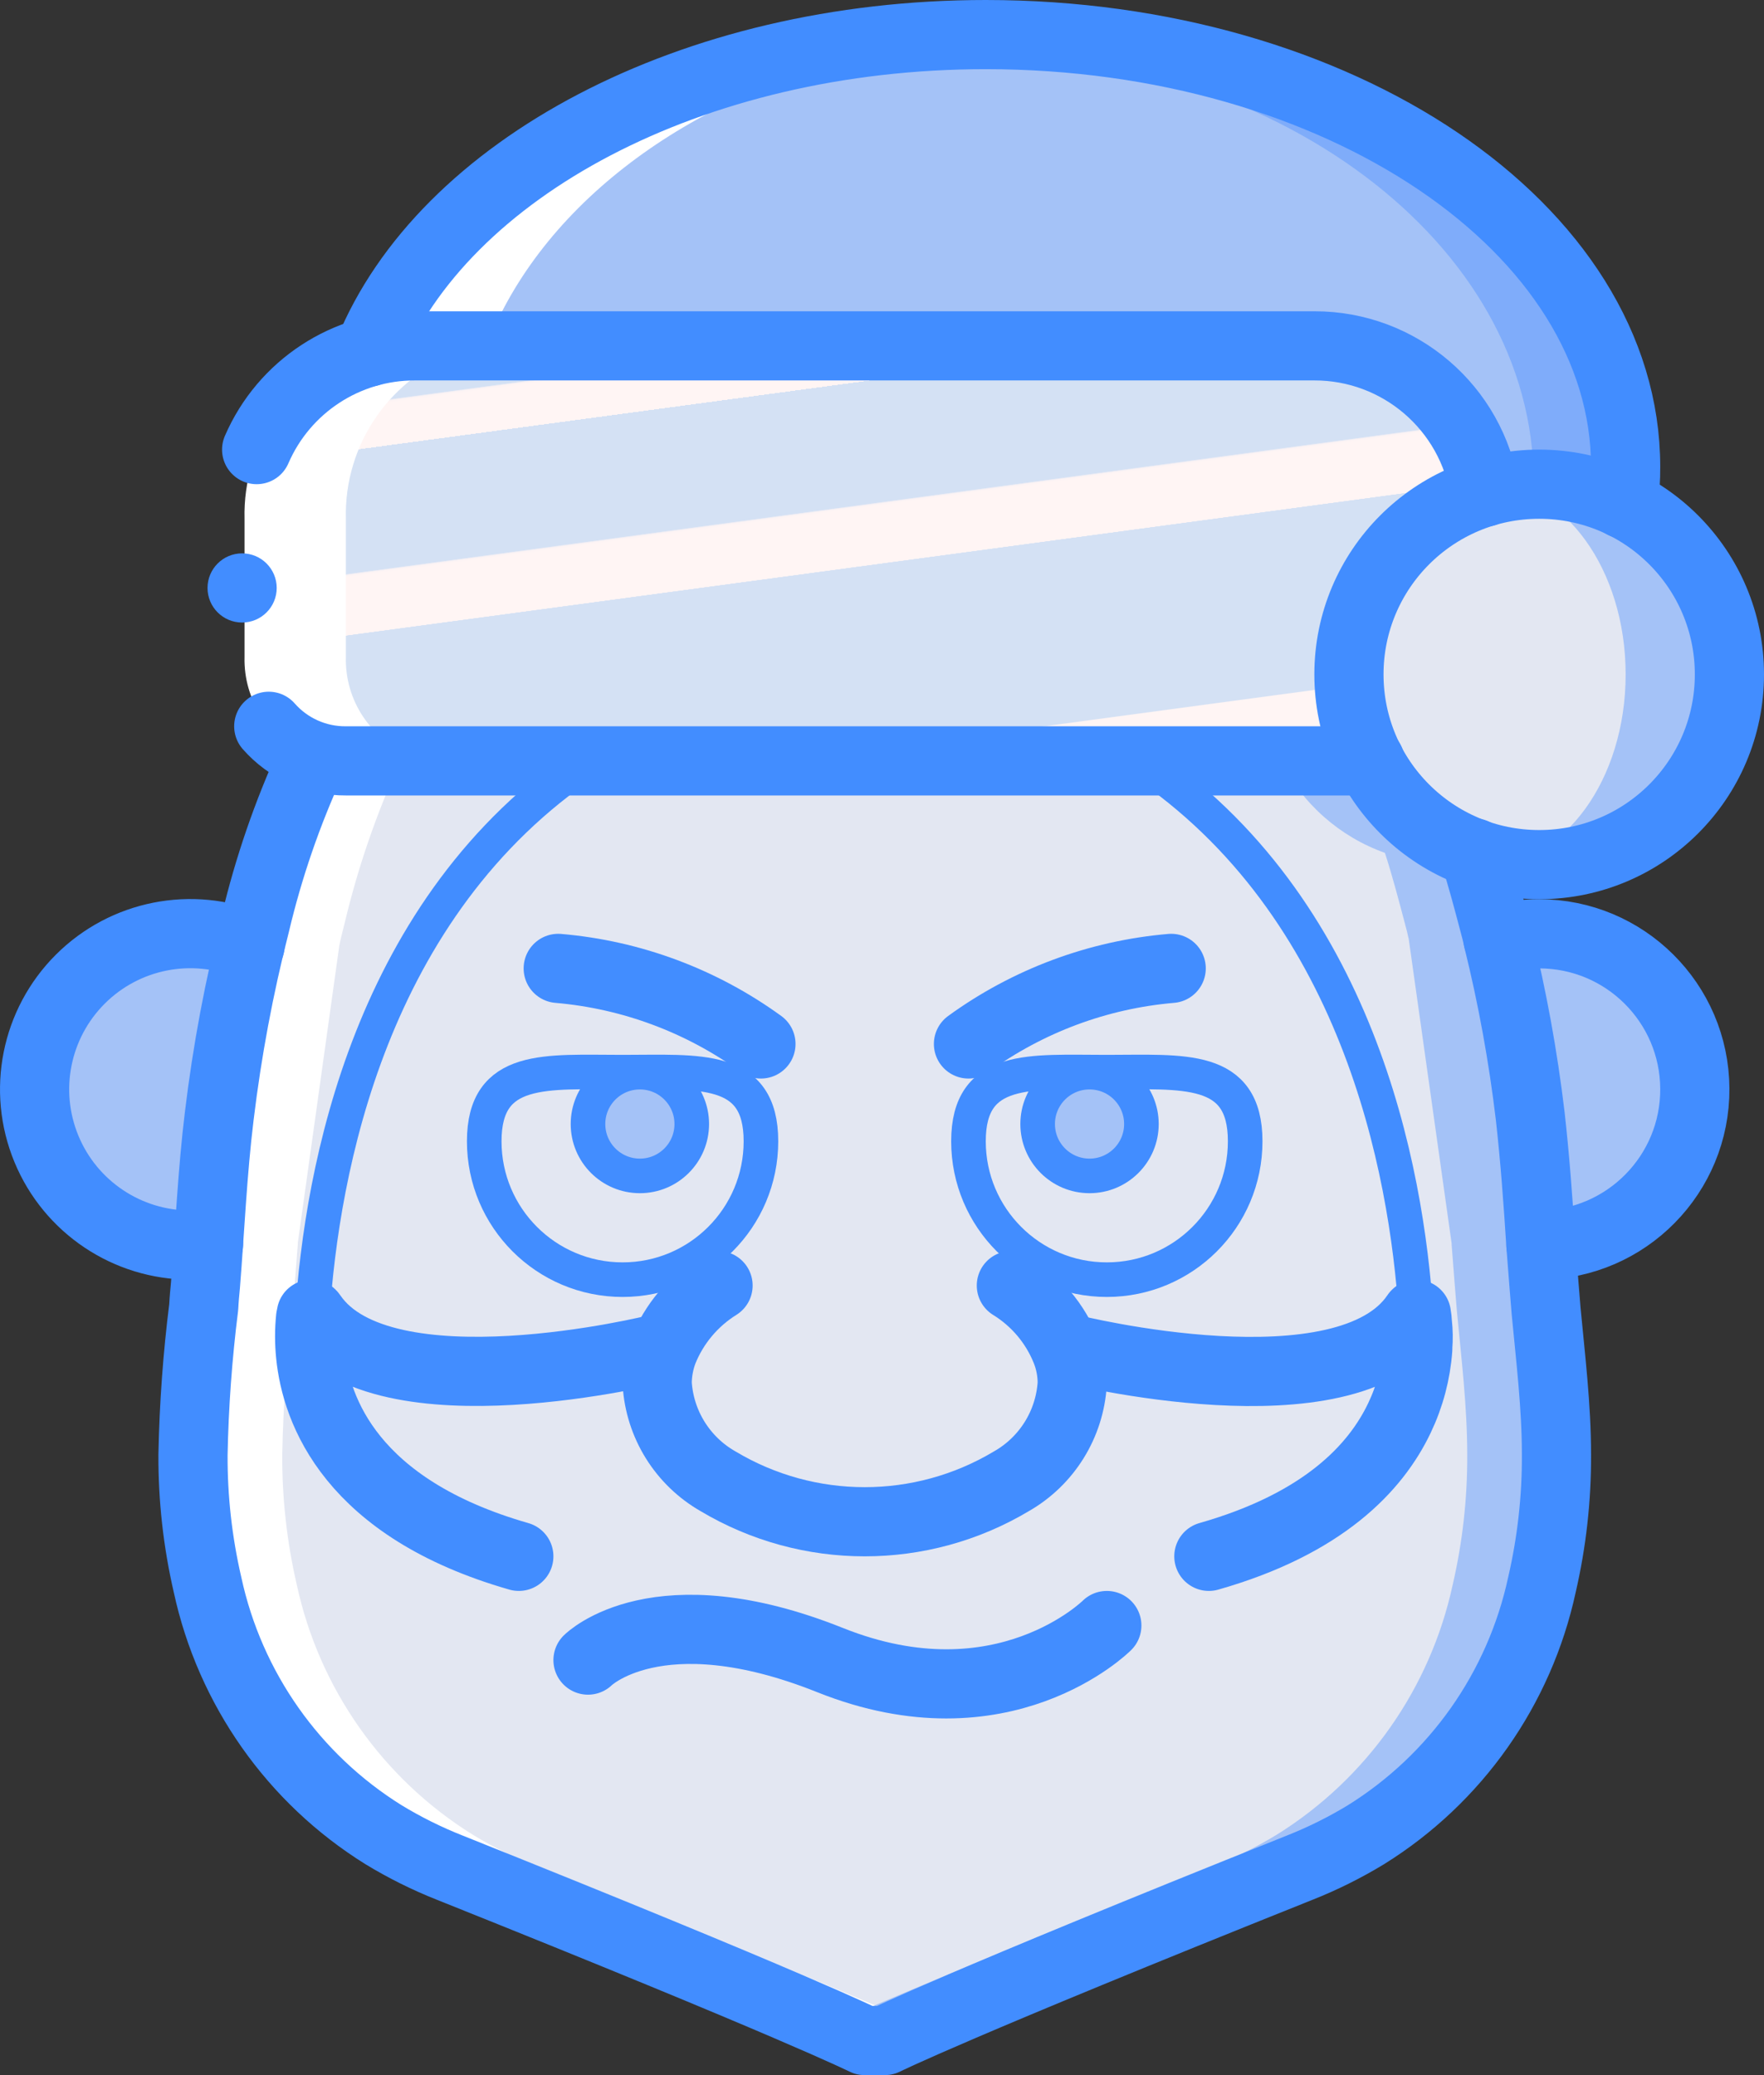 <?xml version="1.0" ?><svg height="60px" version="1.1" viewBox="0 0 51 60" width="51px" xmlns="http://www.w3.org/2000/svg" xmlns:xlink="http://www.w3.org/1999/xlink"><rect x="0" y="0" width="51" height="60" fill="#333333" stroke="none"/><title/><desc/><defs><linearGradient id="linearGradient-1" x1="19.347%" x2="78.692%" y1="-29.742%" y2="133.116%"><stop offset="0%" stop-color="#D4E1F4"/><stop offset="17.173%" stop-color="#D4E1F4"/><stop offset="20%" stop-color="#D4E1F4"/><stop offset="20.014%" stop-color="#DAE4F4"/><stop offset="20.069%" stop-color="#EBEBF4"/><stop offset="20.136%" stop-color="#F6F1F4"/><stop offset="20.231%" stop-color="#FDF4F4"/><stop offset="20.495%" stop-color="#FFF5F4"/><stop offset="25.222%" stop-color="#FFF5F4"/><stop offset="26%" stop-color="#FFF5F4"/><stop offset="26%" stop-color="#D4E1F4"/><stop offset="39.739%" stop-color="#D4E1F4"/><stop offset="42%" stop-color="#D4E1F4"/><stop offset="42.014%" stop-color="#DAE4F4"/><stop offset="42.069%" stop-color="#EBEBF4"/><stop offset="42.136%" stop-color="#F6F1F4"/><stop offset="42.231%" stop-color="#FDF4F4"/><stop offset="42.495%" stop-color="#FFF5F4"/><stop offset="48.939%" stop-color="#FFF5F4"/><stop offset="50%" stop-color="#FFF5F4"/><stop offset="50.003%" stop-color="#F9F2F4"/><stop offset="50.014%" stop-color="#E8EBF4"/><stop offset="50.028%" stop-color="#DDE5F4"/><stop offset="50.047%" stop-color="#D6E2F4"/><stop offset="50.1%" stop-color="#D4E1F4"/><stop offset="70.622%" stop-color="#D4E1F4"/><stop offset="74%" stop-color="#D4E1F4"/><stop offset="74.1%" stop-color="#FFF5F4"/><stop offset="83.459%" stop-color="#FFF5F4"/><stop offset="85%" stop-color="#FFF5F4"/><stop offset="85.1%" stop-color="#D4E1F4"/></linearGradient></defs><g fill="none" fill-rule="evenodd" id="Page-1" stroke="none" stroke-width="1"><g id="013---Cross-Santa" transform="translate(1, 1)"><g id="Colour"><path d="M44,41.06 C44.006,42.325 43.865,43.587 43.58,44.82 C42.932,47.82 41.096,50.429 38.49,52.05 C37.881,52.42 37.242,52.738 36.58,53 C26.58,57 24.58,58 24.58,58 L24,58 C24,58 23.75,57.88 23,57.54 C21.61,56.93 18.49,55.6 12,53 C11.338,52.738 10.699,52.42 10.09,52.05 C7.484,50.429 5.648,47.82 5,44.82 C4.715,43.587 4.574,42.325 4.58,41.06 C4.608,39.632 4.712,38.207 4.89,36.79 C4.9,36.58 4.92,36.37 4.94,36.16 C4.97,35.76 5,35.36 5.03,34.97 L5.03,34.94 L6.23,26.34 C6.27,26.13 6.33,25.92 6.38,25.71 C6.763,24.09 7.306,22.513 8,21 L8.06,20.84 C8.09,20.85 7.54,20.14 7.87,20.01 L7.88,20.01 C7.919,20.001 7.96,19.997 8,20 C8.64,20.01 9.61,20.02 10.82,20.02 C11.93,20.01 13.14,20.01 14.42,20.01 C19.59,20 26.52,19.96 31.79,19.95 C35.17,19.95 37.87,19.96 39,20 C39.39,20.01 38.61,21 38.61,21 C39.234,22.241 40.312,23.193 41.62,23.66 C41.84,24.34 42.02,25.03 42.2,25.71 C42.24,25.86 42.28,26.01 42.31,26.16 L43.55,34.96 L43.55,35 C43.58,35.38 43.61,35.77 43.64,36.16 C43.66,36.41 43.68,36.65 43.7,36.9 C43.83,38.28 44,39.67 44,41.06 Z" fill="#A4C2F7" id="Shape"/><path d="M41.42,41.06 C41.426,42.325 41.285,43.587 41,44.82 C40.352,47.82 38.516,50.429 35.91,52.05 C35.301,52.42 34.662,52.738 34,53 C27.51,55.6 24.39,56.93 23,57.54 C21.61,56.93 18.49,55.6 12,53 C11.338,52.738 10.699,52.42 10.09,52.05 C7.484,50.429 5.648,47.82 5,44.82 C4.715,43.587 4.574,42.325 4.58,41.06 C4.608,39.632 4.712,38.207 4.89,36.79 C4.9,36.58 4.92,36.37 4.94,36.16 C4.97,35.76 5,35.36 5.03,34.97 L5.03,34.94 L6.23,26.34 C6.27,26.13 6.33,25.92 6.38,25.71 C6.763,24.09 7.306,22.513 8,21 L8.06,20.84 C8.09,20.85 7.54,20.14 7.87,20.01 L7.88,20.01 C8.74,20.02 9.73,20.02 10.82,20.02 C11.93,20.01 13.14,20.01 14.42,20.01 C20.14,19.98 27.12,19.95 31.79,19.95 C33.94,19.95 35.59,19.97 36.42,20 C36.82,20.01 36.03,21 36.03,21 C36.654,22.241 37.732,23.193 39.04,23.66 C39.26,24.34 39.44,25.03 39.62,25.71 C39.66,25.86 39.7,26.01 39.73,26.16 L40.97,34.96 L40.97,35 C41,35.38 41.03,35.77 41.06,36.16 C41.08,36.41 41.1,36.65 41.12,36.9 C41.25,38.28 41.42,39.67 41.42,41.06 Z" fill="#E3E7F2" id="Shape"/><path d="M46,12.5 C46.002,12.858 45.981,13.215 45.938,13.57 L43.649,13.26 L14,9.18 C15.453,5.12 19.512,1.88 24.717,0.6 C26.35,0.199 28.027,-0.003 29.709,-5.55111512e-16 C38.709,-1.11029079e-16 46,5.6 46,12.5 Z" fill="#7FACFA" id="Shape"/><path d="M42,12.5 C42.002,12.858 41.981,13.215 41.938,13.57 L39.649,13.26 L10,9.18 C11.453,5.12 15.512,1.88 20.717,0.6 C22.35,0.199 24.027,-0.003 25.709,-4.4408921e-16 C34.709,-6.77626358e-21 42,5.6 42,12.5 Z" fill="#FFFFFF" id="Shape"/><path d="M43.34,12.93 C43.34,13.04 43.34,13.15 43.331,13.26 L13,9.18 C14.486,5.12 18.639,1.88 23.963,0.6 C24.863,0.487 25.768,0.43 26.675,0.43 C35.881,0.43 43.34,6.03 43.34,12.93 Z" fill="#A4C2F7" id="Shape"/><path d="M39,13.23 L35.957,21 L8.82,21 C8.525,21.004 8.232,20.949 7.958,20.84 C6.793,20.386 6.038,19.25 6.07,18 L6.07,14 C6.014,11.833 7.373,9.881 9.424,9.18 C9.823,9.06 10.236,8.999 10.653,9 L34.482,9 C36.833,9.082 38.763,10.889 39,13.23 Z" fill="#FFFFFF" id="Shape"/><path d="M41.93,13.23 L38.887,21 L11.75,21 C11.455,21.004 11.162,20.949 10.888,20.84 C9.723,20.386 8.968,19.25 9,18 L9,14 C8.944,11.833 10.303,9.881 12.354,9.18 C12.753,9.06 13.166,8.999 13.583,9 L37.412,9 C39.763,9.082 41.693,10.889 41.93,13.23 Z" fill="url(#linearGradient-1)" id="Shape"/><path d="M24.29,56.98 C23.75,57.22 23.33,57.4 23,57.54 C21.61,56.93 18.49,55.6 12,53 C11.338,52.738 10.699,52.42 10.09,52.05 C7.484,50.429 5.648,47.82 5,44.82 C4.715,43.587 4.574,42.325 4.58,41.06 C4.608,39.632 4.712,38.207 4.89,36.79 C4.9,36.58 4.92,36.37 4.94,36.16 C4.97,35.76 5,35.36 5.03,34.97 L5.03,34.94 L6.23,26.34 C6.27,26.13 6.33,25.92 6.38,25.71 C6.763,24.09 7.306,22.513 8,21 L8.06,20.84 C8.09,20.85 7.54,20.14 7.87,20.01 L7.88,20.01 C8.64,20.02 9.5,20.02 10.44,20.02 C10.13,20.16 10.67,20.85 10.64,20.84 L10.58,21 C9.886,22.513 9.343,24.09 8.96,25.71 C8.91,25.92 8.85,26.13 8.81,26.34 L7.61,34.94 L7.61,34.97 C7.58,35.36 7.55,35.76 7.52,36.16 C7.5,36.37 7.48,36.58 7.47,36.79 C7.292,38.207 7.188,39.632 7.16,41.06 C7.154,42.325 7.295,43.587 7.58,44.82 C8.228,47.82 10.064,50.429 12.67,52.05 C13.279,52.42 13.918,52.738 14.58,53 C19.55,54.99 22.54,56.24 24.29,56.98 Z" fill="#FFFFFF" id="Shape"/><path d="M49,18.5 C49.001,19.959 48.422,21.358 47.39,22.39 C46.358,23.422 44.959,24.001 43.5,24 C40.468,23.987 38.013,21.532 38,18.5 C38,15.462 40.462,13 43.5,13 C46.538,13 49,15.462 49,18.5 L49,18.5 Z" fill="#A4C2F7" id="Shape"/><path d="M46,18.5 C46,21.54 44.211,24 42,24 C41.524,23.998 41.055,23.881 40.633,23.66 C39.59,23.085 38.807,22.133 38.444,21 C38.146,20.2 37.996,19.353 38,18.5 C38,16 39.207,13.9 40.858,13.23 C41.22,13.079 41.608,13.001 42,13 C44.211,13 46,15.46 46,18.5 Z" fill="#E3E7F2" id="Shape"/><path d="M39.94,37.01 C38,39.89 30.51,38.14 29.98,38.01 L29.82,38.05 C29.94,38.352 30.001,38.675 30,39 C29.928,40.18 29.267,41.244 28.24,41.83 C25.629,43.39 22.371,43.39 19.76,41.83 C18.733,41.244 18.072,40.18 18,39 C18.001,38.682 18.059,38.368 18.17,38.07 L18,38 C18,38 10.07,39.98 8.03,37.04 C8.3,32.85 9.69,25.21 16,21 L31.97,21 C38.26,25.2 39.67,32.81 39.94,37.01 Z" fill="#E3E7F2" id="Shape"/><path d="M6.23,26.34 L5.03,34.94 L5.03,34.97 C4.854,34.99 4.677,35 4.5,35 C2.682,34.994 1.047,33.896 0.354,32.215 C-0.339,30.535 0.047,28.603 1.332,27.318 C2.618,26.033 4.55,25.647 6.23,26.34 L6.23,26.34 Z" fill="#A4C2F7" id="Shape"/><path d="M47.69,30.5 C47.692,32.967 45.707,34.975 43.24,35 L42,26.16 C42.387,26.051 42.788,25.997 43.19,26 C44.384,25.998 45.529,26.472 46.374,27.316 C47.218,28.161 47.692,29.306 47.69,30.5 L47.69,30.5 Z" fill="#A4C2F7" id="Shape"/><path d="M21,32 C21,34.209 19.209,36 17,36 C14.791,36 13,34.209 13,32 C13,29.791 14.791,30 17,30 C19.209,30 21,29.791 21,32 Z" fill="#E3E7F2" id="Shape"/><path d="M35,32 C35,34.209 33.209,36 31,36 C28.791,36 27,34.209 27,32 C27,29.791 28.791,30 31,30 C33.209,30 35,29.791 35,32 Z" fill="#E3E7F2" id="Shape"/><circle cx="30.5" cy="31.5" fill="#A4C2F7" fill-rule="nonzero" id="Oval" r="1.5"/><circle cx="17.5" cy="31.5" fill="#A4C2F7" fill-rule="nonzero" id="Oval" r="1.5"/></g><g id="Outline"><path d="M16,21 C9.69,25.21 8.3,32.85 8.03,37.04 C8,37.46 7.98,37.84 7.98,38.18" id="Shape" stroke="#428DFF" stroke-linecap="round" stroke-linejoin="round"/><path d="M31.97,21 C38.26,25.2 39.67,32.81 39.94,37.01 C39.96,37.35 39.98,37.66 39.99,37.94 L39.99,38 C40.017,38.667 40.01,39.334 39.97,40 L39.46,40" id="Shape" stroke="#428DFF" stroke-linecap="round" stroke-linejoin="round"/><path d="M6.23,26.34 C4.548,25.641 2.611,26.024 1.322,27.311 C0.033,28.598 -0.354,30.534 0.342,32.218 C1.037,33.901 2.679,34.999 4.5,35 C4.677,35 4.854,34.99 5.03,34.97" id="Shape" stroke="#428DFF" stroke-linecap="round" stroke-linejoin="round" stroke-width="2"/><path d="M43.55,35 C46.025,34.972 48.014,32.951 48,30.475 C47.986,28 45.976,26 43.5,26 C43.098,25.997 42.697,26.051 42.31,26.16" id="Shape" stroke="#428DFF" stroke-linecap="round" stroke-linejoin="round" stroke-width="2"/><path d="M19.76,36.17 C19.041,36.618 18.484,37.284 18.17,38.07 C18.059,38.368 18.001,38.682 18,39 C18.072,40.18 18.733,41.244 19.76,41.83 C22.371,43.39 25.629,43.39 28.24,41.83 C29.267,41.244 29.928,40.18 30,39 C30.001,38.675 29.94,38.352 29.82,38.05 C29.509,37.27 28.955,36.611 28.24,36.17" id="Shape" stroke="#428DFF" stroke-linecap="round" stroke-linejoin="round" stroke-width="2"/><path d="M41.62,23.66 C41.84,24.34 42.02,25.03 42.2,25.71 C42.24,25.86 42.28,26.01 42.31,26.16 C42.725,27.839 43.035,29.542 43.24,31.26 C43.38,32.5 43.47,33.75 43.55,35 C43.58,35.38 43.61,35.77 43.64,36.16 C43.66,36.41 43.68,36.65 43.7,36.9 C43.83,38.28 44,39.67 44,41.06 C44.006,42.325 43.865,43.587 43.58,44.82 C42.932,47.82 41.096,50.429 38.49,52.05 C37.881,52.42 37.242,52.738 36.58,53 C26.58,57 24.58,58 24.58,58 L24,58 C24,58 22,57 12,53 C11.338,52.738 10.699,52.42 10.09,52.05 C7.484,50.429 5.648,47.82 5,44.82 C4.715,43.587 4.574,42.325 4.58,41.06 C4.608,39.632 4.712,38.207 4.89,36.79 C4.9,36.58 4.92,36.37 4.94,36.16 C5.07,34.53 5.14,32.89 5.34,31.26 C5.566,29.389 5.913,27.535 6.38,25.71 C6.763,24.09 7.306,22.513 8,21" id="Shape" stroke="#428DFF" stroke-linecap="round" stroke-linejoin="round" stroke-width="2"/><path d="M21,32 C21,34.209 19.209,36 17,36 C14.791,36 13,34.209 13,32 C13,29.791 14.791,30 17,30 C19.209,30 21,29.791 21,32 Z" id="Shape" stroke="#428DFF" stroke-linecap="round" stroke-linejoin="round"/><path d="M35,32 C35,34.209 33.209,36 31,36 C28.791,36 27,34.209 27,32 C27,29.791 28.791,30 31,30 C33.209,30 35,29.791 35,32 Z" id="Shape" stroke="#428DFF" stroke-linecap="round" stroke-linejoin="round"/><circle cx="17.5" cy="31.5" id="Oval" r="1.5" stroke="#428DFF" stroke-linecap="round" stroke-linejoin="round"/><circle cx="30.5" cy="31.5" id="Oval" r="1.5" stroke="#428DFF" stroke-linecap="round" stroke-linejoin="round"/><path d="M14,44 C9.15,42.61 8.14,39.78 7.98,38.18 C7.943,37.821 7.943,37.459 7.98,37.1 C7.99,37.04 8,37 8,37 C8.01,37.01 8.02,37.03 8.03,37.04 C10.07,39.98 18,38 18,38" id="Shape" stroke="#428DFF" stroke-linecap="round" stroke-linejoin="round" stroke-width="2"/><path d="M33.95,44 C37.25,43.06 38.77,41.45 39.46,40 C39.76,39.372 39.94,38.694 39.99,38 L39.99,37.94 C40.008,37.717 40.005,37.493 39.98,37.27 C39.976,37.179 39.966,37.089 39.95,37 C39.95,37.003 39.949,37.005 39.947,37.007 C39.945,37.009 39.943,37.01 39.94,37.01 C37.93,40 29.95,38 29.95,38" id="Shape" stroke="#428DFF" stroke-linecap="round" stroke-linejoin="round" stroke-width="2"/><path d="M21,29.185 C19.282,27.937 17.255,27.181 15.139,27" id="Shape" stroke="#428DFF" stroke-linecap="round" stroke-linejoin="round" stroke-width="2"/><path d="M27,29.185 C28.718,27.937 30.745,27.181 32.861,27" id="Shape" stroke="#428DFF" stroke-linecap="round" stroke-linejoin="round" stroke-width="2"/><path d="M45.93,13.57 C45.979,13.215 46.002,12.858 46,12.5 C46,5.6 37.72,0 27.5,0 C18.98,0 11.81,3.89 9.66,9.18" id="Shape" stroke="#428DFF" stroke-linecap="round" stroke-linejoin="round" stroke-width="2"/><circle cx="43.5" cy="18.5" id="Oval" r="5.5" stroke="#428DFF" stroke-linecap="round" stroke-linejoin="round" stroke-width="2"/><path d="M16,47 C16,47 18,45 23,47 C28,49 31,46 31,46" id="Shape" stroke="#428DFF" stroke-linecap="round" stroke-linejoin="round" stroke-width="2"/><path d="M38.61,21 L9,21 C8.147,21.006 7.333,20.641 6.77,20" id="Shape" stroke="#428DFF" stroke-linecap="round" stroke-linejoin="round" stroke-width="2"/><path d="M41.93,13.23 C41.56,10.794 39.464,8.996 37,9 L11,9 C9.011,8.994 7.21,10.174 6.42,12" id="Shape" stroke="#428DFF" stroke-linecap="round" stroke-linejoin="round" stroke-width="2"/><circle cx="6" cy="16" fill="#428DFF" fill-rule="nonzero" id="Oval" r="1"/></g></g></g></svg>